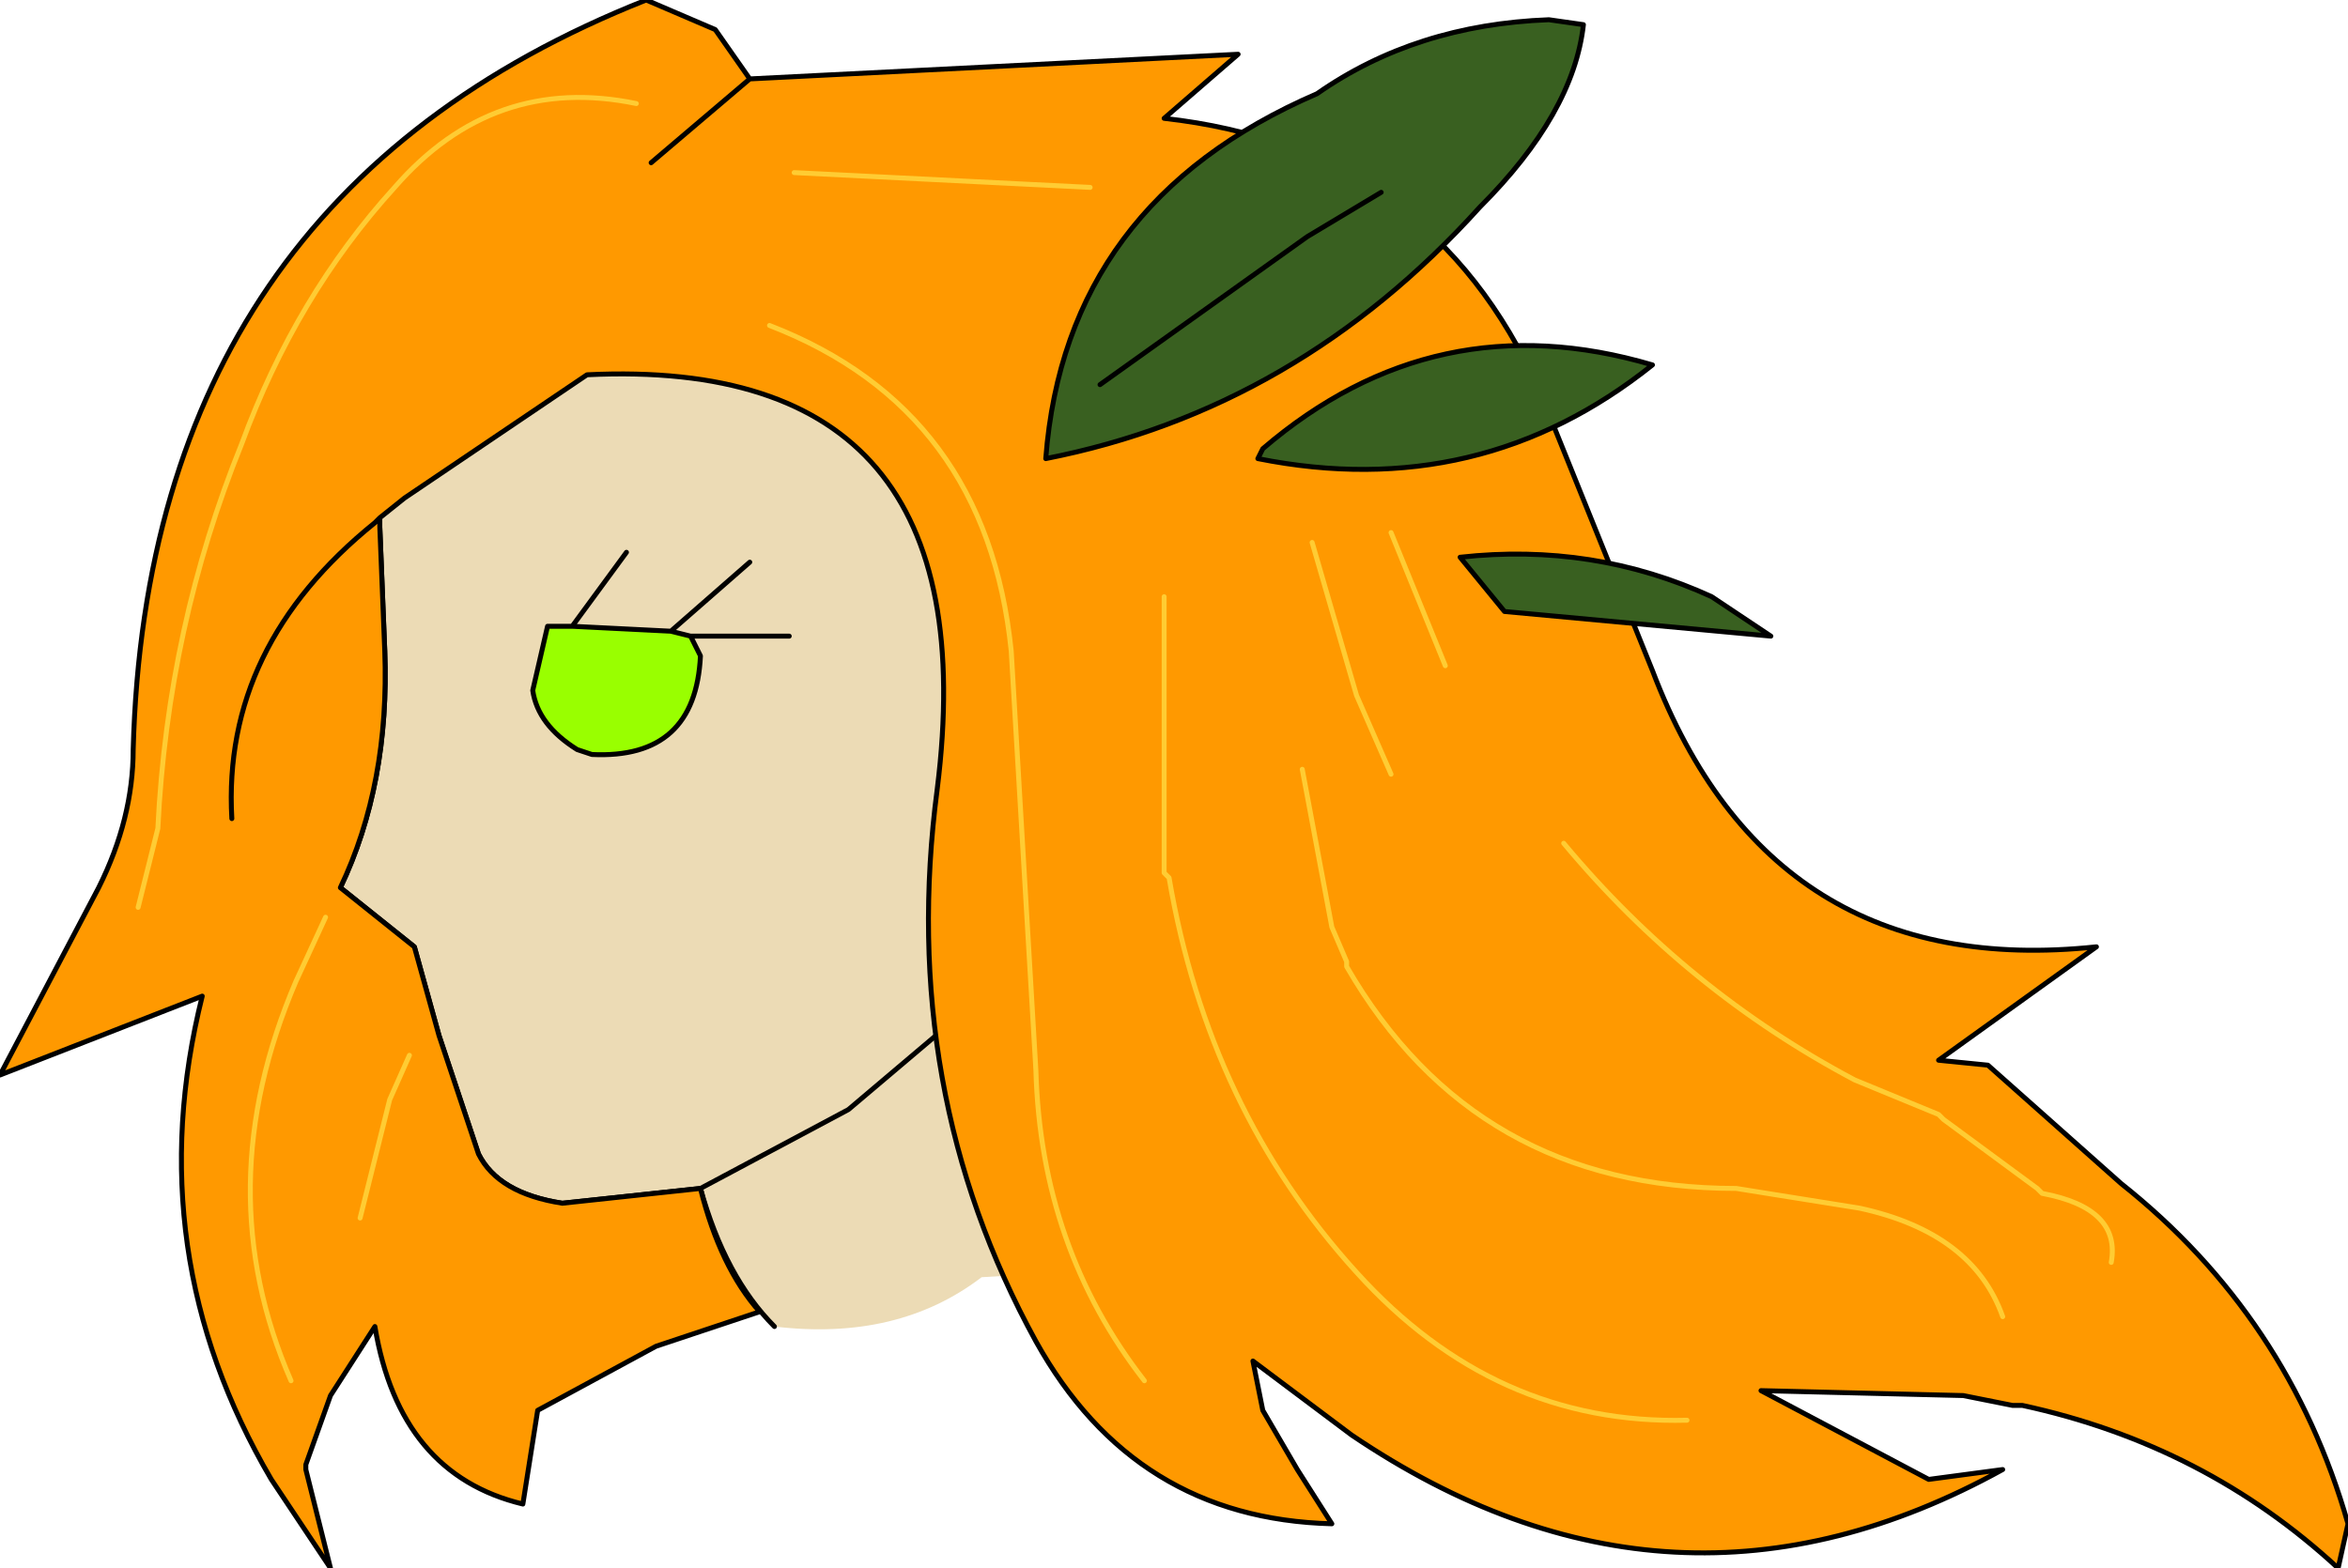 <?xml version="1.0" encoding="UTF-8" standalone="no"?>
<svg xmlns:xlink="http://www.w3.org/1999/xlink" height="15.9px" width="23.8px" xmlns="http://www.w3.org/2000/svg">
  <g transform="matrix(1.0, 0.0, 0.0, 1.0, 3.0, 1.5)">
    <path d="M8.1 6.6 L8.15 6.55 8.2 6.7 8.1 6.6" fill="#ffcc99" fill-rule="evenodd" stroke="none"/>
    <path d="M8.45 5.85 L8.15 6.55 8.1 6.6 7.7 6.9 7.6 6.95 Q7.25 7.6 7.25 7.9 L6.9 8.65 5.6 9.75 4.1 10.55 5.6 9.75 6.9 8.65 7.25 7.9 Q7.25 7.6 7.6 6.95 L7.7 6.9 8.1 6.6 8.2 6.7 8.65 11.35 6.95 11.45 Q6.1 12.1 4.85 11.95 4.35 11.45 4.1 10.55 L2.7 10.7 Q2.05 10.6 1.85 10.2 L1.45 9.0 1.2 8.1 0.45 7.5 Q0.95 6.45 0.9 5.1 L0.85 3.85 Q0.75 3.15 1.05 2.6 L1.6 1.5 Q2.05 0.7 3.0 0.35 L6.15 0.15 7.1 0.55 8.3 1.35 Q9.6 2.6 9.65 4.4 9.65 5.6 8.45 5.85 L8.45 5.5 Q8.4 4.45 7.45 4.3 L6.8 4.75 7.45 4.3 Q8.4 4.45 8.45 5.5 L8.45 5.85 M2.8 4.85 L2.55 4.85 2.4 5.5 Q2.45 5.85 2.85 6.1 L3.0 6.15 Q4.05 6.2 4.1 5.15 L4.0 4.95 5.0 4.95 4.0 4.95 3.8 4.9 2.8 4.85 3.35 4.1 2.8 4.85 M4.6 4.2 L3.8 4.9 4.6 4.2" fill="#ecdbb5" fill-rule="evenodd" stroke="none"/>
    <path d="M4.0 4.95 L4.1 5.15 Q4.05 6.2 3.0 6.15 L2.85 6.1 Q2.45 5.85 2.4 5.5 L2.55 4.85 2.8 4.85 3.8 4.9 4.0 4.95" fill="#99ff00" fill-rule="evenodd" stroke="none"/>
    <path d="M8.15 6.55 L8.45 5.85 8.45 5.5 Q8.4 4.45 7.45 4.3 L6.8 4.75 M8.45 5.85 Q9.65 5.6 9.65 4.4 9.6 2.6 8.3 1.35 L7.1 0.55 6.15 0.15 3.0 0.35 Q2.05 0.7 1.6 1.5 L1.05 2.6 Q0.75 3.15 0.85 3.85 L0.9 5.1 Q0.95 6.45 0.45 7.5 L1.2 8.1 1.45 9.0 1.85 10.2 Q2.05 10.6 2.7 10.7 L4.1 10.55 5.6 9.75 6.9 8.65 7.25 7.9 Q7.25 7.6 7.6 6.95 L7.7 6.9 8.1 6.6 8.15 6.55 8.2 6.7 8.65 11.35 M4.85 11.95 Q4.35 11.45 4.1 10.55 M4.0 4.95 L4.1 5.15 Q4.05 6.2 3.0 6.15 L2.85 6.1 Q2.45 5.85 2.4 5.5 L2.55 4.85 2.8 4.85 3.35 4.1 M2.8 4.85 L3.8 4.9 4.6 4.2 M4.0 4.95 L5.0 4.95 M3.8 4.9 L4.0 4.95" fill="none" stroke="#000000" stroke-linecap="round" stroke-linejoin="round" stroke-width="0.05"/>
    <path d="M0.85 3.8 L0.85 3.85 0.9 5.1 Q0.95 6.45 0.45 7.5 L1.2 8.1 1.45 9.0 1.85 10.2 Q2.05 10.6 2.7 10.7 L4.1 10.55 Q4.3 11.35 4.7 11.8 L3.65 12.15 2.45 12.8 2.3 13.75 Q1.05 13.45 0.8 11.95 L0.35 12.65 0.1 13.35 0.1 13.4 0.35 14.4 -0.25 13.5 Q-1.6 11.2 -0.95 8.6 L-3.0 9.4 -2.0 7.5 Q-1.65 6.8 -1.65 6.1 -1.5 0.5 3.55 -1.5 L4.25 -1.2 4.6 -0.7 9.55 -0.95 8.8 -0.3 Q11.5 0.0 12.6 2.45 L13.75 5.3 Q14.95 8.45 18.25 8.1 L16.65 9.25 17.15 9.3 18.5 10.5 Q20.2 11.85 20.8 13.95 L20.7 14.4 Q19.35 13.15 17.5 12.75 L17.4 12.75 16.9 12.65 14.85 12.6 16.55 13.5 17.3 13.4 Q13.95 15.25 10.7 13.05 L9.7 12.3 9.8 12.8 10.15 13.4 10.5 13.95 Q8.5 13.9 7.5 12.1 6.1 9.55 6.5 6.5 7.05 2.1 2.95 2.3 L1.1 3.55 0.85 3.75 0.8 3.8 0.85 3.8 M-0.65 6.8 Q-0.75 5.05 0.8 3.8 -0.75 5.05 -0.65 6.8 M4.6 -0.7 L3.6 0.15 4.6 -0.7" fill="#ff9900" fill-rule="evenodd" stroke="none"/>
    <path d="M0.85 3.8 L0.85 3.85 0.9 5.1 Q0.95 6.45 0.45 7.5 L1.2 8.1 1.45 9.0 1.85 10.2 Q2.05 10.6 2.7 10.7 L4.1 10.55 Q4.3 11.35 4.7 11.8 L3.65 12.15 2.45 12.8 2.3 13.75 Q1.05 13.45 0.8 11.95 L0.35 12.65 0.1 13.35 0.1 13.4 0.35 14.4 -0.25 13.5 Q-1.6 11.2 -0.95 8.6 L-3.0 9.4 -2.0 7.5 Q-1.65 6.8 -1.65 6.1 -1.5 0.5 3.55 -1.5 L4.25 -1.2 4.6 -0.7 9.55 -0.95 8.8 -0.3 Q11.5 0.0 12.6 2.45 L13.75 5.3 Q14.95 8.45 18.25 8.1 L16.65 9.25 17.15 9.3 18.5 10.5 Q20.2 11.85 20.8 13.95 L20.7 14.4 Q19.35 13.15 17.5 12.75 L17.4 12.75 16.9 12.65 14.85 12.6 16.55 13.5 17.3 13.4 Q13.95 15.25 10.7 13.05 L9.7 12.3 9.8 12.8 10.15 13.4 10.5 13.95 Q8.5 13.9 7.5 12.1 6.1 9.55 6.5 6.5 7.05 2.1 2.95 2.3 L1.1 3.55 0.85 3.75 0.85 3.8 M0.8 3.8 Q-0.75 5.05 -0.65 6.8 M0.85 3.75 L0.8 3.8 M3.6 0.15 L4.6 -0.7" fill="none" stroke="#000000" stroke-linecap="round" stroke-linejoin="round" stroke-width="0.05"/>
    <path d="M13.05 -1.25 Q12.95 -0.35 12.0 0.6 10.15 2.65 7.6 3.15 7.8 0.55 10.35 -0.55 11.35 -1.25 12.7 -1.3 L13.05 -1.25 M11.0 0.45 L10.25 0.9 8.15 2.4 10.25 0.9 11.0 0.45 M12.25 4.7 L11.8 4.15 Q13.15 4.0 14.35 4.55 L14.95 4.95 12.25 4.7 M9.8 3.05 Q11.55 1.55 13.75 2.2 12.0 3.6 9.75 3.15 L9.8 3.05" fill="#396020" fill-rule="evenodd" stroke="none"/>
    <path d="M13.05 -1.25 Q12.95 -0.35 12.0 0.6 10.15 2.65 7.6 3.15 7.8 0.55 10.35 -0.55 11.35 -1.25 12.7 -1.3 L13.05 -1.25 M8.15 2.4 L10.25 0.9 11.0 0.45 M12.25 4.7 L11.8 4.15 Q13.15 4.0 14.35 4.55 L14.95 4.95 12.25 4.7 M9.8 3.05 Q11.55 1.55 13.75 2.2 12.0 3.6 9.75 3.15 L9.8 3.05" fill="none" stroke="#000000" stroke-linecap="round" stroke-linejoin="round" stroke-width="0.05"/>
    <path d="M11.1 3.9 L11.65 5.25 M10.3 4.0 L10.75 5.55 11.1 6.35 M10.2 6.3 L10.5 7.9 10.65 8.25 10.65 8.3 Q11.95 10.55 14.6 10.55 L15.85 10.75 Q17.0 11.0 17.3 11.85 M12.85 7.05 Q14.1 8.55 15.8 9.45 L16.65 9.8 16.7 9.85 17.65 10.55 17.7 10.6 Q18.5 10.75 18.4 11.3 M0.65 10.85 L0.95 9.65 1.15 9.2 M-0.05 12.5 Q-0.9 10.55 0.0 8.45 L0.3 7.8 M8.8 4.55 L8.8 7.35 8.85 7.4 Q9.25 9.75 10.75 11.4 12.15 12.95 14.1 12.9 M4.8 1.8 Q7.0 2.65 7.25 5.1 L7.5 9.35 Q7.55 11.15 8.6 12.5 M5.05 0.25 L8.05 0.4 M3.45 -0.45 Q2.0 -0.75 1.0 0.4 0.0 1.5 -0.55 3.0 -1.3 4.85 -1.4 6.9 L-1.6 7.7" fill="none" stroke="#ffcc33" stroke-linecap="round" stroke-linejoin="round" stroke-width="0.05"/>
  </g>
</svg>

